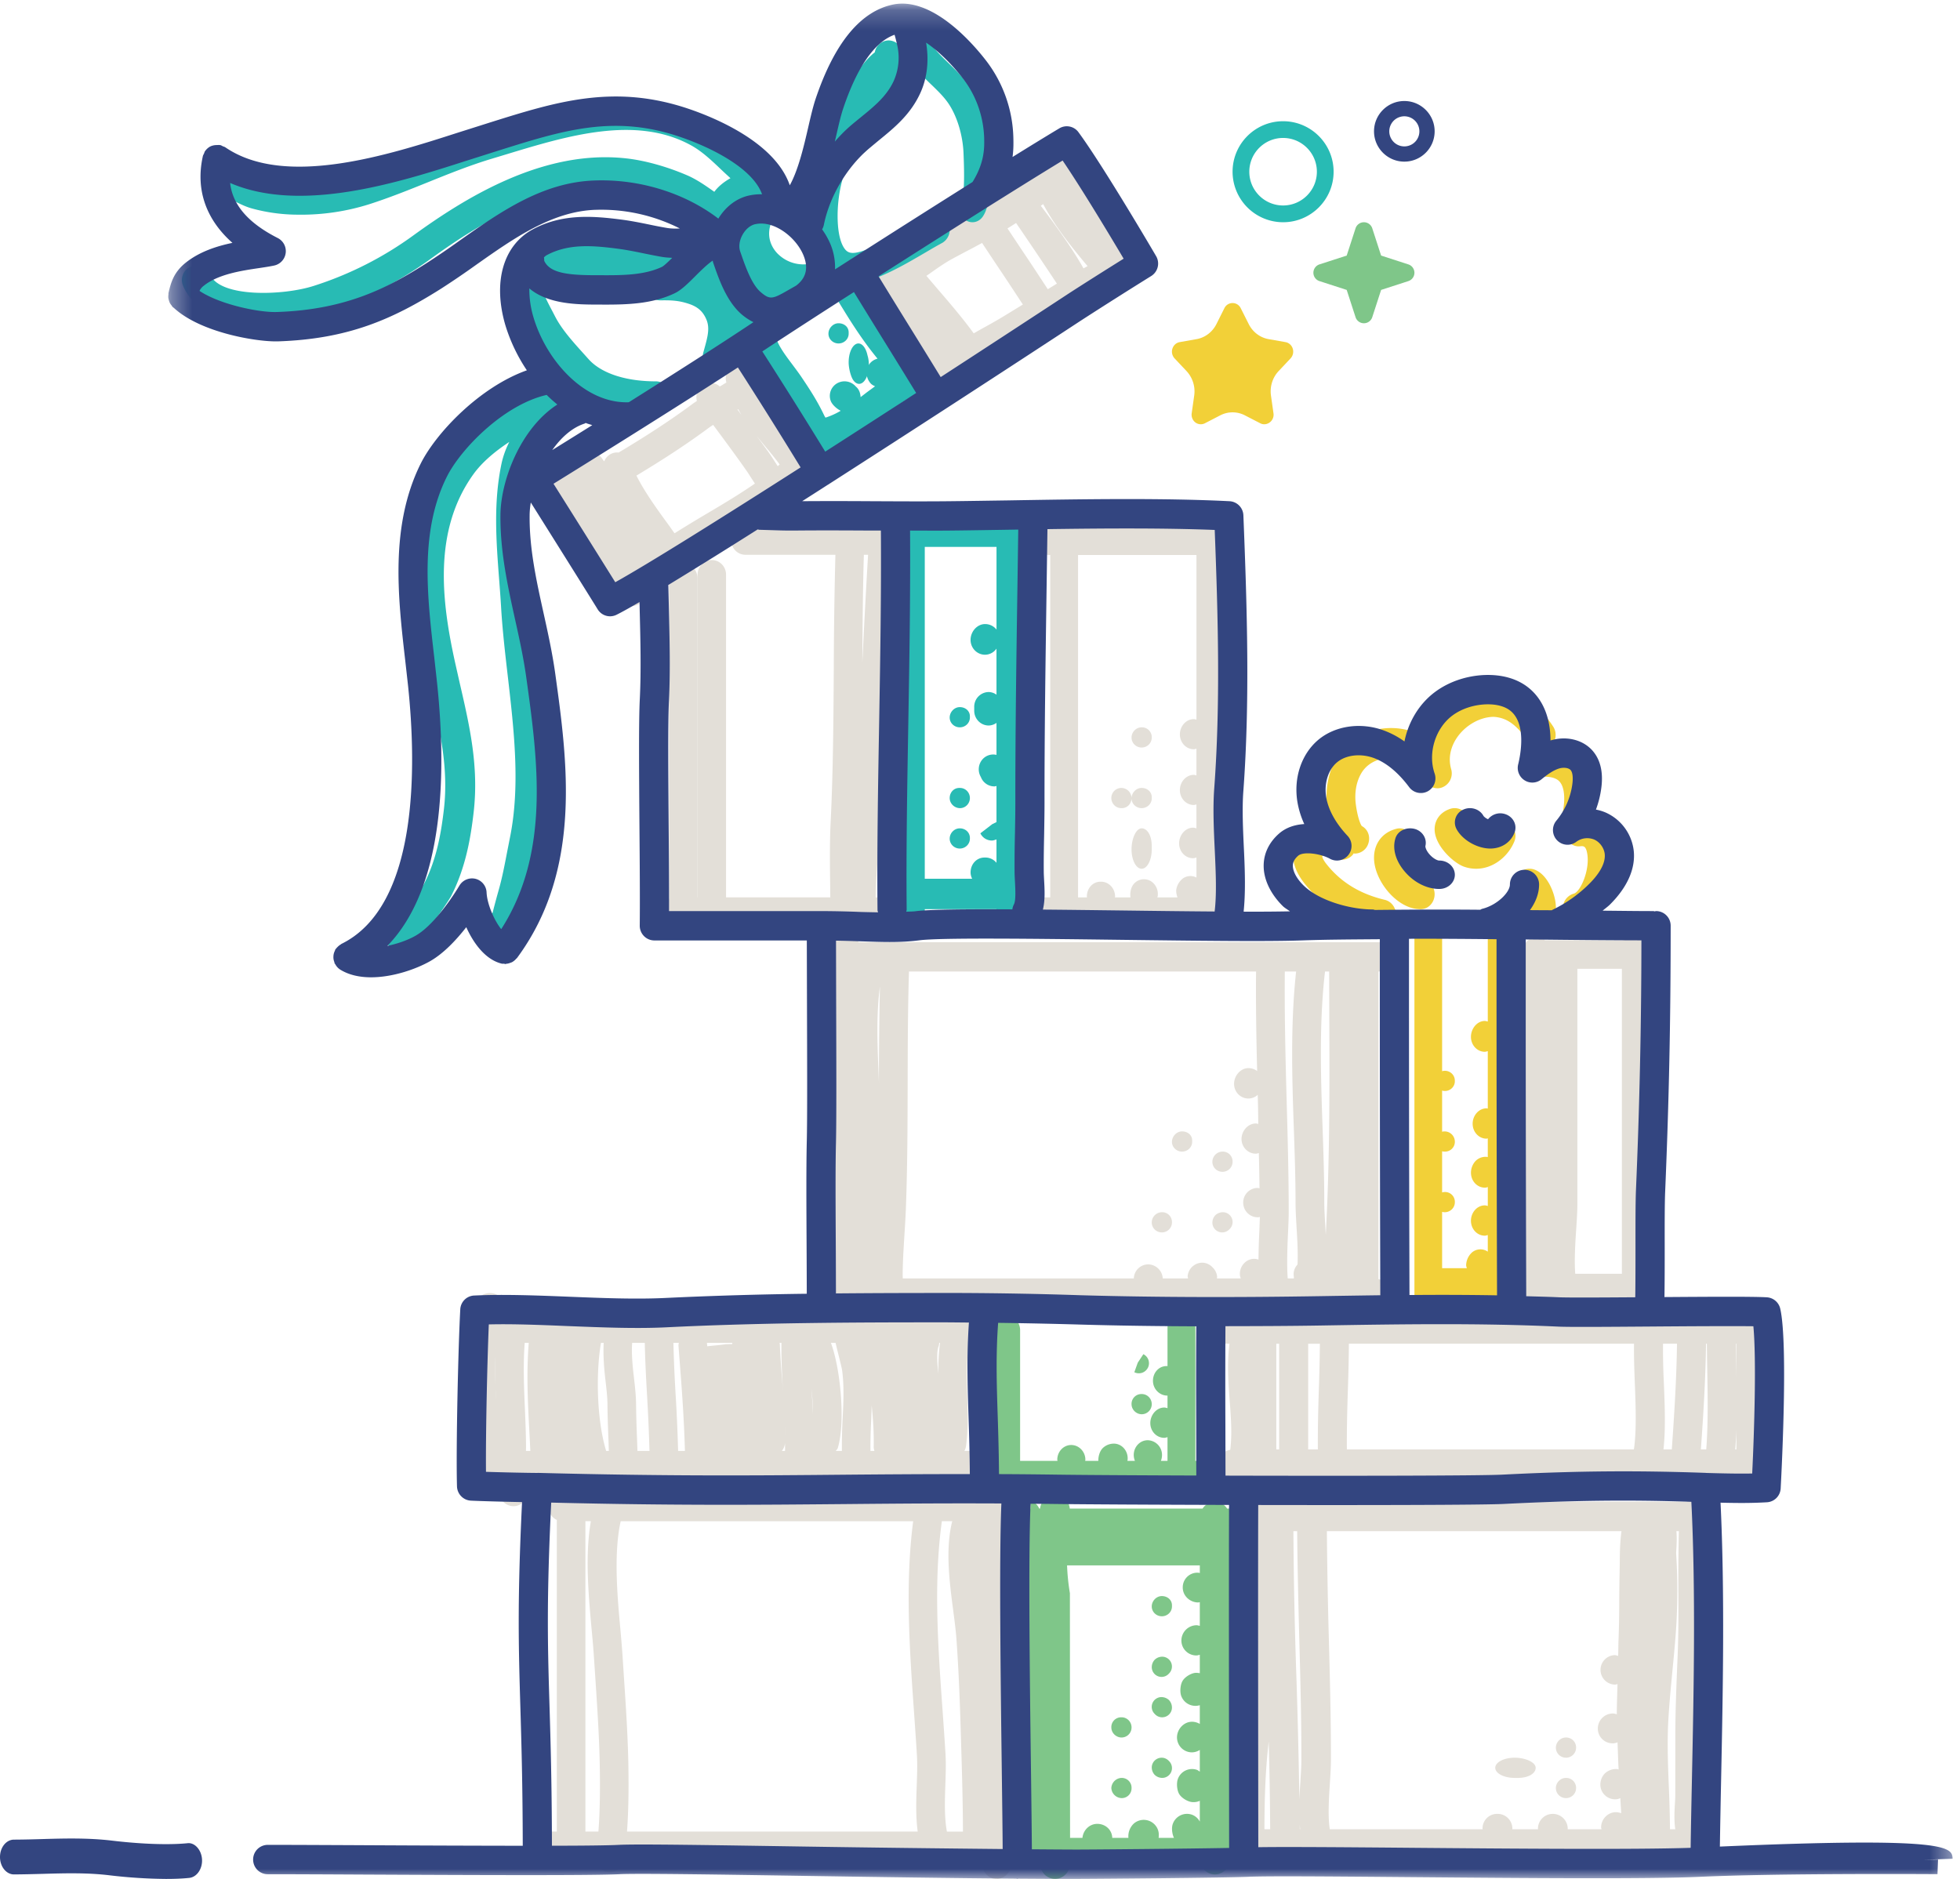 <svg xmlns="http://www.w3.org/2000/svg" xmlns:xlink="http://www.w3.org/1999/xlink" width="97" height="93"><defs><path id="a" d="M.327.18h88.307V93H.327z"/></defs><g fill="none" fill-rule="evenodd"><path fill="#E3DFD8" d="M23.963 73a.76.76 0 01-.755-.762c0-.627-.049-1.317-.097-2.029-.133-1.918-.284-4.091.443-5.755a.756.756 0 01.995-.39c.381.17.555.62.387 1.005-.576 1.319-.446 3.207-.319 5.035.052.749.102 1.473.102 2.134a.76.76 0 01-.756.762m7.3-43a.721.721 0 01-.491-.195c-1.685-1.58-3.115-3.797-3.735-5.789-.127-.408.084-.845.472-.978a.73.73 0 01.928.496c.537 1.72 1.838 3.727 3.317 5.111.303.287.33.775.06 1.096a.727.727 0 01-.551.259"/><path fill="#7FC689" d="M59.378 77.859c-.027-.003-.05-.017-.077-.017h-.044a.723.723 0 00-.723.737c0 .408.355.737.767.737.028 0 .05-.013.077-.015v1.173c-.055-.012-.107-.031-.165-.031a.759.759 0 00-.746.759.74.74 0 00.746.737c.058 0 .11-.021.165-.034v.913a.821.821 0 00-.242-.016c-.216.032-.487.199-.602.382-.118.182-.148.527-.084.732a.746.746 0 00.928.485v.927a.778.778 0 00-.383-.108c-.412 0-.746.371-.746.778a.74.74 0 00.746.737.73.73 0 00.383-.12v1.076c-.052-.034-.097-.077-.16-.096a.746.746 0 00-.935.485c-.064.205-.034.548.082.73.117.184.39.352.606.383a.729.729 0 00.407-.06v1.03a.718.718 0 00-.409-.349.746.746 0 00-.935.484c-.06.187-.028.479.066.669h-.76c.004-.037.011-.074.008-.112a.724.724 0 00-.173-.513.75.75 0 00-1.05-.094.864.864 0 00-.28.719h-.8c-.011-.397-.337-.693-.74-.693-.39 0-.699.315-.735.693h-.613l-.008-12.11a10.55 10.55 0 01-.14-1.376h6.57v.378zM62 75.407a.742.742 0 00-.746-.737h-.522a.734.734 0 00-.608-.336.734.734 0 00-.609.336h-6.574a.728.728 0 00-.637-.665.753.753 0 00-.83.641l-.003.024h-.04a.744.744 0 00-.685-.448.742.742 0 00-.746.737v16.547c0 .407.334.737.746.737.018 0 .031-.01.047-.01a.75.75 0 00.518.207h.194a.73.73 0 001.418 0h6.59a.736.736 0 00.61.338.736.736 0 00.636-.373.73.73 0 00.562-.702.733.733 0 00-.451-.675V77.47a.733.733 0 00.689-.725.721.721 0 00-.34-.602h.035c.412 0 .746-.33.746-.736zM58.47 74c.197 0 .372-.09.498-.23h.342c.382 0 .69-.327.69-.73 0-.405-.308-.731-.69-.731h-.15V65.73c0-.405-.31-.731-.69-.731-.38 0-.69.326-.69.73v1.89l-.012-.003h-.038c-.38 0-.67.326-.67.73 0 .404.327.731.708.731l.012-.003v.626c-.054-.013-.103-.032-.161-.032-.382 0-.69.365-.69.769 0 .405.308.73.69.73.058 0 .107-.018.161-.033v1.174h-.327a.81.81 0 00.055-.291.727.727 0 00-.709-.731c-.38 0-.69.326-.69.73 0 .105.022.201.058.292h-.374c.003-.015.01-.028.011-.043.043-.4-.23-.763-.608-.807a.79.79 0 00-.63.226c-.14.147-.218.409-.209.624h-.652c.001-.02.01-.037.01-.056 0-.405-.32-.73-.7-.73-.381 0-.69.325-.69.73 0 .02.01.035.011.056h-1.851v-6.467c0-.403-.31-.73-.69-.73-.381 0-.69.327-.69.73v6.666c0 .046.016.086.023.128a.743.743 0 00-.128.404c0 .403.309.73.69.73h8.282c.125.14.3.23.498.23"/><path fill="#7FC689" d="M57.149 82.147a.539.539 0 00-.147.41.485.485 0 00.847.28.486.486 0 00-.292-.835.542.542 0 00-.408.145m.323 2.851l.043.002c.249 0 .462-.19.483-.444a.54.54 0 00-.146-.41.552.552 0 00-.41-.145.485.485 0 00-.291.836c.08.09.192.15.321.161m.076 2.006a.49.49 0 00-.544.42.543.543 0 00.136.42.543.543 0 00.416.154.485.485 0 00.294-.835.493.493 0 00-.302-.16m-2.158 1.014a.527.527 0 00-.39.483.526.526 0 00.514.5.485.485 0 00.486-.5.484.484 0 00-.61-.483M55.508 86a.496.496 0 00.492-.5c0-.276-.22-.5-.492-.5h-.03a.484.484 0 00-.478.5c0 .276.236.5.508.5m1.992-6c.276 0 .5-.218.5-.486v-.058c0-.268-.224-.456-.5-.456s-.5.246-.5.514.224.486.5.486m-.993-10a.497.497 0 00.493-.5c0-.276-.22-.5-.493-.5h-.026a.486.486 0 00-.481.5c0 .276.235.5.507.5m.303-2.302a.5.5 0 00-.225-.671l-.277.42-.17.474a.5.5 0 00.671-.224"/><path fill="#F2D038" d="M74.315 45c-.378 0-.685.331-.685.74v4.822c-.05-.011-.096-.028-.148-.028-.38 0-.685.377-.685.786 0 .408.306.74.685.74.052 0 .099-.022.148-.033v2.844c-.023-.002-.041-.012-.064-.012-.378 0-.685.353-.685.761 0 .41.307.74.685.74.023 0 .04-.012.064-.015v.927c-.007-.001-.014-.005-.02-.007a.69.69 0 00-.595.21.86.86 0 00-.215.633c.03.386.33.676.68.676l.061-.003c.032-.003.059-.02.09-.028v.939c-.05-.012-.097-.03-.149-.03-.38 0-.685.352-.685.76 0 .41.306.74.685.74.052 0 .099-.02.148-.031v.822a.639.639 0 00-.79.046.888.888 0 00-.281.621c0 .05.023.1.034.15H71.37V45.824c0-.41-.307-.74-.685-.74-.38 0-.685.33-.685.74V64.26c0 .408.305.739.685.739.378 0 .685-.331.685-.74v-.011h2.438a.66.66 0 00.507.253c.378 0 .685-.332.685-.74V45.74c0-.408-.307-.739-.685-.739"/><path fill="#F2D038" d="M71 59.507c0 .272.224.493.5.493s.5-.22.5-.493v-.03a.484.484 0 00-.5-.477.51.51 0 00-.5.507M71.492 56a.496.496 0 00-.492.5c0 .276.22.5.492.5h.03a.484.484 0 00.478-.5.51.51 0 00-.508-.5m.507-2.449V53.5a.48.48 0 00-.089-.294.496.496 0 00-.684-.118.528.528 0 00-.21.549c.056.197.25.347.456.362l.038.001c.254 0 .47-.194.489-.449m7.957-11.548c-.14-.822-.592-1.373-1.23-1.543.205-1.07.09-1.998-.372-2.623-.266-.364-.787-.776-1.68-.848.001 0 .003 0 .003-.002a.757.757 0 00.185-1.03c-.556-.842-1.46-1.957-2.928-1.957h-.051c-1.108.02-2.221.635-2.908 1.607a3.633 3.633 0 00-.48 1.004.69.69 0 00-.321-.3c-1.531-.658-3.321-.098-4.072 1.28-.385.71-.53 1.543-.414 2.416.043.315.1.592.17.842-.445-.037-.898.058-1.242.319-.44.328-.573.733-.605 1.013-.06.497.13 1.024.565 1.567.914 1.135 2.103 1.865 3.635 2.234a.72.72 0 00.854-.555c.088-.4-.15-.797-.533-.889-1.22-.291-2.156-.862-2.862-1.74-.247-.305-.247-.441-.22-.43.111-.084.41-.073.517.017a.692.692 0 001.001-.104c.012-.013.013-.03.023-.044.014.001.027.012.043.012a.708.708 0 00.636-.382c.183-.363.076-.79-.273-.98-.077-.088-.22-.48-.298-1.079-.07-.542.014-1.069.244-1.487.447-.825 1.516-.974 2.288-.64a.685.685 0 00.71-.116c-.002.308.023.616.11.92a.718.718 0 00.684.532.63.63 0 00.2-.03.745.745 0 00.482-.92c-.202-.714.105-1.3.307-1.585.42-.595 1.121-.99 1.785-1.001.657.031 1.173.394 1.78 1.314.096.148.242.24.395.284a.737.737 0 00-.35.619.727.727 0 00.708.745c.568.003.727.222.78.293.228.31.254.958.066 1.694a.752.752 0 00.16.667c-.002.041-.015.08-.012.124.04.409.396.72.777.665.145-.012.275-.024.34.372.136.81-.336 1.886-.669 1.975a.741.741 0 00-.512.9.715.715 0 00.865.535c1.238-.33 1.953-2.274 1.719-3.665"/><path fill="#F2D038" d="M69.93 41.576c-.085-.398-.447-.65-.814-.556-.773.192-1.204.85-1.1 1.672C68.15 43.757 69.21 45 70.281 45l.072-.001c.376-.021.664-.369.645-.776-.018-.409-.35-.72-.71-.703-.143-.03-.393-.142-.626-.43-.237-.292-.316-.57-.335-.591 0 0 .023-.02.09-.036.368-.092.596-.488.512-.887m2.732-1.103a.711.711 0 00-.903-.434c-.473.163-.757.538-.758 1.003-.004.818.946 1.676 1.445 1.852.206.074.412.106.61.106.853 0 1.594-.616 1.893-1.36a.7.7 0 00-.396-.917.714.714 0 00-.924.393c-.105.254-.397.567-.684.458-.109-.053-.305-.24-.425-.398a.7.7 0 00.142-.703m3.289 2.573c-.345-.132-.773.028-.902.375-.129.35.007.714.354.843.107.097.241.433.256.613a.676.676 0 00-.068.806.67.67 0 00.924.216c.168-.107.551-.431.476-1.166-.057-.562-.417-1.457-1.04-1.687"/><path fill="#28BBB4" d="M49.303 45h-4.606c-.385 0-.697-.224-.697-.5s.312-.5.697-.5h4.606c.385 0 .697.224.697.5s-.312.5-.697.5"/><path fill="#E3DFD8" d="M28.972 75.292h.271c-.293 1.665-.124 3.59.034 5.33.047.499.091.977.118 1.415l.072 1.08c.096 1.461.197 2.97.218 4.434.014.863.014 2.018-.07 3.104h-.643V75.292zm-2.942-3.477l.003-.221c-.003-.639-.031-1.278-.058-1.92-.048-1.109-.087-2.166-.007-3.208h.2c-.118 1.461-.05 2.923.028 4.343.018.33.034.669.05 1.006h-.216zm20.405-3.83c-.053-.52-.088-1.088.011-1.331.024-.062.028-.125.037-.188h.04c-.07.504-.088 1.013-.088 1.52zM32.039 69.36c.047.818.08 1.636.104 2.456h-.595c-.008-.214-.014-.43-.023-.643a53.806 53.806 0 01-.046-1.657c-.002-.436-.057-.916-.114-1.406-.068-.579-.117-1.152-.08-1.643h.625c.02.963.073 1.927.13 2.893zm1.634-1.502c.106 1.35.188 2.646.224 3.958h-.337a89.444 89.444 0 00-.108-2.541 72.103 72.103 0 01-.125-2.808h.268c-.006.047-.02.091-.017.14l.095 1.25zm2.565-1.35l-.548.044.227-.01.321-.03a.396.396 0 00-.004.018l-.317.012-.916.092-.012-.136c0-.012-.007-.019-.007-.03h1.263l-.007.04zm2.525 2.59c-.014-.2-.025-.399-.04-.596a43.757 43.757 0 01-.13-1.975c0-.022-.01-.04-.014-.06h.094c-.01.85.032 1.745.09 2.63zm1.415-.08l-.016-.266c.045.419.07.842.072 1.24-.018-.322-.034-.638-.056-.975zM38.85 71.42c-.002.13.005.277 0 .396h-.156a.725.725 0 00.156-.396zm.001-.373c0-.238-.005-.484-.017-.737.014.26.013.497.017.737zm2.59-4.21c.09.362.213.844.236.994.105.797.065 1.599.021 2.448a25.278 25.278 0 00-.033 1.537h-.301c.03-.05.08-.084.098-.142.387-1.302.133-3.936-.34-5.207h.23l.088.37zm1.698 2.727c.07.678.116 1.362.1 2.058 0 .07.019.13.035.194h-.194c-.007-.488.007-.974.032-1.46.013-.26.019-.527.027-.792zm-13.263-3.097c-.03.596.013 1.21.084 1.818.05.432.102.856.103 1.24.004.57.027 1.139.048 1.707.009.193.013.389.02.584h-.132c-.458-1.486-.52-3.813-.257-5.349h.134zm1.225 21.061c-.023-1.501-.123-3.031-.223-4.51l-.07-1.077c-.029-.45-.074-.942-.12-1.457-.154-1.668-.308-3.667.03-5.19h14.475c-.4 3.083-.184 6.277.036 9.37.052.75.106 1.497.15 2.235.026.465.008.964-.01 1.472-.027.757-.054 1.536.048 2.285H31.03c.08-1.081.085-2.197.07-3.128zm15.761 3.128c-.126-.678-.106-1.462-.08-2.232.02-.556.04-1.104.01-1.614-.045-.745-.098-1.496-.152-2.253-.22-3.084-.443-6.273-.026-9.264h.513c-.344 1.344-.147 2.94.04 4.36.067.522.134 1.02.167 1.47.117 1.634.174 3.23.218 4.715l.02.679c.042 1.379.08 2.755.084 4.14h-.794zm3.429-16.826H30.526c-.037-.022-.067-.052-.108-.068a.682.682 0 00-.591.068h-1.334a.733.733 0 00.173-.464v-.087h.566c.098.049.2.093.309.093.099 0 .2-.022.296-.068.012-.006.02-.017.03-.025h4.316a.684.684 0 00.453.182.683.683 0 00.453-.182h12.904a.72.72 0 00.708-.732.72.72 0 00-.708-.731h-.266a.728.728 0 00.085-.262c.106-.835.08-1.685.055-2.508-.027-.91-.042-1.774.1-2.579h.638a.72.72 0 00.708-.732.72.72 0 00-.708-.731H25.763a.645.645 0 00-.231.048c-.04-.013-.073-.035-.115-.041-.394-.069-.745.227-.796.626-.178 1.38-.118 2.764-.06 4.102.026.622.053 1.244.056 1.861l-.003.236a.714.714 0 00-.614.711c0 .38.282.678.636.718.017.235.032.474.085.712a.713.713 0 00.689.574.703.703 0 00.154-.017.73.73 0 00.538-.871c-.025-.122-.028-.255-.042-.384h.225c0 .147.007.293.005.438a.829.829 0 00-.005.102v.257c0 .4.31.726.696.731h.012c.062 0 .12-.02.18-.036a.712.712 0 00.383.46v15.425h-.25a.72.72 0 00-.707.732.72.72 0 00.708.732h2.188a.712.712 0 00.684.55.709.709 0 00.677-.55H48.62c0 .05-.004.098-.004.15a.72.72 0 00.708.731.72.72 0 00.708-.732c0-.177.011-.354.012-.531a.72.72 0 00.1-.35.75.75 0 00-.083-.326c.012-.418.015-.836.03-1.253.038-1.067.077-2.17.051-3.27l-.032-1.247a160.39 160.39 0 01-.073-3.697c-.004-.95-.111-1.894-.215-2.81-.137-1.21-.255-2.362-.161-3.492h.63c.39 0 .709-.328.709-.731a.722.722 0 00-.71-.732zm14.033 16.49c.006.075.012.15.02.222h-.017c0-.073-.003-.147-.003-.222m-1.536-4.113c.04 1.445.066 2.891.072 4.335h-.284c.005-1.363.034-2.816.212-4.335m1.507-5.313c.057 2.066.112 4.132.11 6.201 0 .32-.026.701-.05 1.104-.02.281-.037.573-.05.864a343.97 343.97 0 00-.14-5.858 253.3 253.3 0 01-.155-7.419h.187c.014 1.703.054 3.405.098 5.108m12.55 8.887a.73.73 0 00-.732.729c0 .012.005.022.006.032h-1.28c.002-.01.008-.02.008-.032a.73.73 0 00-.731-.73h-.028a.717.717 0 00-.717.73c0 .012.005.022.006.032h-7.566c-.098-.618-.047-1.5.003-2.25.028-.436.054-.85.054-1.197.002-2.08-.054-4.16-.111-6.24a276.108 276.108 0 01-.09-5.069h14.58c-.071.515-.082 1.03-.084 1.503l-.008.496c-.011.484-.016.97-.019 1.454a49.699 49.699 0 01-.035 1.925c-.012.265-.009.53-.019.796-.06-.015-.117-.037-.181-.037a.73.73 0 000 1.458h.028c.042 0 .08-.017.121-.023-.012.496-.034.993-.035 1.493a.69.69 0 00-.208-.04.747.747 0 00-.731.749.73.73 0 00.731.729c.086 0 .167-.02.244-.05.02.45.027.897.055 1.344-.024-.004-.043-.017-.066-.02a.808.808 0 00-.633.232.8.8 0 00-.2.637.732.732 0 00.825.62c.056-.008.104-.032.157-.05l.025.432.02.313a.79.79 0 00-.264-.05c-.404 0-.732.35-.732.752 0 .032.015.06.02.093h-1.676c0-.01.005-.02.005-.032a.74.74 0 00-.742-.73m6.217-11.2c.005 1.115.01 2.23-.035 3.342l-.013.315c-.05 1.207-.1 2.404-.102 3.617l-.002 2.978c0 .125-.008.275-.019.434-.023.416-.046.868.02 1.276h-.264a59.133 59.133 0 00-.054-2.031c-.044-1.097-.09-2.231-.03-3.326.046-.827.126-1.65.204-2.474.07-.732.142-1.464.189-2.196a29.53 29.53 0 00-.003-3.616c-.002-.056.006-.146.011-.25.02-.326.024-.608 0-.863h.123c-.025.932-.028 1.864-.025 2.794m1.207-4.252h-.073a.736.736 0 00-.322-.1.598.598 0 00-.398.1H65.511a.715.715 0 00-.595-.328.717.717 0 00-.595.328h-.532c-.14-.15-.328-.246-.52-.219a.727.727 0 00-.521.22H61.73a.73.73 0 00-.731.728c0 .254.136.465.332.595a83.925 83.925 0 00.08 3.657c.088 2.222.179 4.52-.077 6.72-.199 1.7-.225 3.313-.225 4.805 0 .141.05.266.121.377-.001.022-.012.04-.012.06a.73.73 0 00.732.729h21.977a.729.729 0 00.731-.729.72.72 0 00-.226-.523.727.727 0 00-.052-.327c-.08-.185-.048-.74-.03-1.07a9 9 0 00.022-.52l.001-2.974c.003-1.193.051-2.37.101-3.56l.015-.315c.045-1.135.04-2.272.035-3.41-.003-.947 0-1.895.026-2.843a.728.728 0 00-.282-1.4m1.665-3.554v.967h-.057c.024-.316.047-.635.057-.967zm0-2.615c-.003-.127-.003-.258-.006-.382a116.4 116.4 0 01-.017-1.269h.023v1.651zm-21.192-1.65h.58a89.761 89.761 0 01-.051 2.238c-.033.981-.056 1.99-.05 2.994h-.479V66.51zm-1.575 5.232h.139V66.51h-.14v5.233zm3.49 0c-.007-.98.017-1.97.05-2.94.026-.764.045-1.53.05-2.293h14.111c-.008.595.012 1.26.04 1.959.046 1.14.088 2.384-.046 3.274H66.656zm15.668 0c.113-.993.066-2.179.018-3.34a32.62 32.62 0 01-.039-1.893h.691c-.023 1.748-.135 3.509-.257 5.233h-.413zm2.167-3.934c.024 1.301.046 2.718-.05 3.934h-.265c.123-1.717.232-3.473.255-5.233h.041c.005.421.01.847.019 1.3zm2.878 3.953v-5.512a.768.768 0 00.186-.494c0-.418-.322-.755-.718-.755H60.718c-.396 0-.718.337-.718.755 0 .416.322.754.718.754h.13c-.126.942-.062 1.89.008 2.816.066.859.125 1.681.027 2.439a.733.733 0 00-.616.733c0 .416.32.755.718.755h.023a.73.73 0 00.216.122c.07.022.142.033.21.033a.692.692 0 00.407-.139.698.698 0 00.607.376c.27 0 .496-.162.619-.392h.413a.695.695 0 00.543.274c.221 0 .411-.11.543-.274h18.269a.7.7 0 00.553.274c.217 0 .406-.11.539-.274h.331c.003.34.213.648.545.728.053.014.107.02.16.02a.729.729 0 00.7-.587c.01-.05.013-.11.023-.161h1.596c.398 0 .718-.339.718-.755a.733.733 0 00-.63-.736z"/><path fill="#E3DFD8" d="M43.474 52.968c-.058-1.409-.102-2.848.074-4.141a231.498 231.498 0 00-.051 4.765v.002c-.007-.21-.014-.412-.023-.626zm18.742.043a.74.74 0 00-.43-.143c-.395 0-.712.378-.712.78 0 .4.317.725.711.725a.689.689 0 00.46-.183l.008.324c.012.373.012.744.02 1.116-.04-.006-.075-.022-.12-.022-.392 0-.71.367-.71.77 0 .4.318.725.71.725.053 0 .099-.02.147-.03.014.581.026 1.163.033 1.745-.033-.006-.063-.019-.095-.019a.718.718 0 00-.712.726c0 .4.319.725.712.725h.04c.026 0 .048-.013.072-.014-.006.193-.014.41-.024.66-.026.531-.04 1.006-.043 1.451a.688.688 0 00-.212-.04c-.394 0-.711.345-.711.746 0 .08.02.153.044.224h-1.178c.001-.037.013-.07.007-.11a.727.727 0 00-.222-.435.705.705 0 00-.464-.232.731.731 0 00-.77.66c-.002.04.015.077.018.117h-1.251a.734.734 0 00-.726-.695.717.717 0 00-.705.695H44.676v-.066a.555.555 0 00-.004-.07c.003-.653.044-1.309.087-1.995.028-.454.057-.907.074-1.36.078-2.07.082-4.166.087-6.19.004-1.836.008-3.672.065-5.51h17.177c-.015 1.645.012 3.292.054 4.925zm1.814 2.809c.043 1.245.086 2.48.086 3.684 0 .372.025.797.05 1.241.038.608.076 1.269.048 1.845a.719.719 0 00-.19.405c-.012.095.012.187.01.282h-.304c-.057-.699-.01-1.766.017-2.313.016-.377.031-.71.031-.956 0-1.843-.05-3.689-.102-5.535-.058-2.1-.111-4.259-.091-6.388h.56c-.278 2.531-.206 5.17-.115 7.735zm1.756-5.46c.017 3.547.021 7.188-.174 10.761l-.025-.463c-.024-.413-.049-.808-.049-1.154 0-1.221-.042-2.472-.086-3.735-.09-2.568-.167-5.21.123-7.684h.204l.007 2.276zM41.788 46a.719.719 0 00-.711.726v16.96a.718.718 0 00.635 1.042h21a.675.675 0 00.927.152.69.69 0 00.152-.151h4.261a.719.719 0 00.167-1.418V48.085h.07A.719.719 0 0069 47.36a.718.718 0 00-.711-.726H42.483a.71.71 0 00-.695-.634zm38.479 17.047h-2.309c-.049-.657-.003-1.452.044-2.147.032-.48.062-.93.062-1.304V47.952h2.203v15.095zm-4.588 1.412h.331c.015.001.026.009.041.009.014 0 .025-.008.04-.009h.797a.668.668 0 00.59.391.633.633 0 00.256-.052.689.689 0 00.344-.339h2.22c.074.308.33.541.648.541.375 0 .68-.316.68-.706v-.119a.713.713 0 00.147-.422.713.713 0 00-.148-.422V47.869a.707.707 0 00-.019-1.26c-.046-.342-.318-.609-.66-.609-.318 0-.573.232-.648.54h-3.842a.65.65 0 00-.405-.154.692.692 0 00-.679.706v16.04a.702.702 0 00-.372.62c0 .39.304.707.68.707zM53.352 27.47h5.86v8.15c-.044-.008-.086-.026-.132-.026-.38 0-.688.35-.688.756s.309.735.688.735c.046 0 .088-.019.131-.028v1.322c-.043-.008-.085-.026-.13-.026-.38 0-.689.348-.689.756 0 .406.309.735.688.735.046 0 .088-.019.131-.028V41c-.055-.014-.109-.033-.17-.033-.38 0-.687.37-.687.777 0 .406.307.735.688.735.06 0 .114-.02.17-.037v.993a.646.646 0 00-.653.032.874.874 0 00-.343.547c-.02.122.01.268.057.405h-.993c.005-.042.024-.081.021-.124a.76.76 0 00-.194-.554.659.659 0 00-.973-.014c-.164.171-.22.442-.188.692h-.77c.002-.014.009-.027.009-.042 0-.405-.309-.735-.688-.735h-.039c-.381 0-.67.33-.67.735 0 .015.008.028.008.042h-.444V27.47zm-2.108-.735c0 .406.306.736.688.736h.044v16.947h-.288c-.38 0-.688.33-.688.735 0 .407.308.735.688.735h7.868A.635.635 0 0059.9 46c.128 0 .24-.047.343-.112h.07c.38 0 .688-.328.688-.735a.738.738 0 00-.413-.672V27.118a.753.753 0 00.114-.383c0-.406-.308-.735-.688-.735h-8.081c-.382 0-.688.33-.688.735zm-16.141-5.577c.059-.043.128-.086.19-.128l.153.206c.51.69 1.02 1.377 1.51 2.079.067.097.134.202.201.308.064.1.134.207.204.312-.785.543-1.628 1.044-2.457 1.534-.507.3-1.017.611-1.522.927-.106-.147-.192-.275-.306-.431-.54-.738-1.176-1.615-1.579-2.424 1.37-.823 2.548-1.597 3.606-2.383m1.602-.604c-.048-.062-.091-.127-.138-.189l-.067-.09c.01-.008.022-.015.032-.021.06.1.111.203.173.3m1.88 2.434c-.032.027-.06.059-.094.086l-.154-.236a9.343 9.343 0 00-.235-.36c-.217-.31-.445-.613-.667-.92.153.193.308.383.46.565.247.295.478.58.69.865m-1.694 4.472h4.453a242.33 242.33 0 00-.08 5.629c-.016 2.51-.031 5.104-.158 7.653-.048.973-.034 2.12-.02 3.128.002.197.002.362.005.545h-5.159V28.442c0-.4-.315-.721-.704-.721a.712.712 0 00-.704.72v15.974h-.007V28.612a.712.712 0 00-.704-.72c-.01 0-.019.005-.029.005a.713.713 0 00.085-.121 62.794 62.794 0 011.738-1.058c.255-.15.51-.303.764-.457a.727.727 0 00-.184.478c0 .398.315.721.704.721m5.861 0h.209a418.173 418.173 0 00-.266 4.963l-.019.36c.012-1.773.024-3.547.076-5.323M28.08 24.673c.068.13.17.222.288.287.369.86.997 1.724 1.51 2.418l.267.368c.168.232.32.48.473.728.224.362.45.722.704 1.044a.696.696 0 00.992.105.722.722 0 00.238-.688c.005-.003.011-.001.018-.004a.706.706 0 00.442-.55c.078-.054.15-.11.23-.165a.716.716 0 00-.133.396v15.87a.72.72 0 00-.415.654c0 .4.315.721.704.721h.399c.007 0 .01.005.017.005.007 0 .01-.005.018-.005h8.4a.687.687 0 00.402.143l.025-.001a.658.658 0 00.373-.142h1.265a.71.71 0 00.704-.72.712.712 0 00-.704-.722h-.96a27.67 27.67 0 01.168-2.564c.048-.452.095-.897.129-1.327.21-2.676.342-5.398.469-8.03a368.4 368.4 0 01.287-5.36.73.73 0 00.13-.395.714.714 0 00-.15-.425.706.706 0 00-.608-.466.718.718 0 00-.493.17H36.89c-.06 0-.115.02-.172.035.582-.353 1.15-.727 1.701-1.122.047.022.084.055.133.074a.689.689 0 00.25.047.702.702 0 00.661-.933c.038-.034.073-.072.111-.105.03.003.057.023.086.023.12 0 .24-.03.35-.095a.716.716 0 00.344-.656l.012-.011a.732.732 0 00-.02-1.02.684.684 0 00-.656-.166 24.784 24.784 0 00-.724-.902c-.47-.565-.94-1.145-1.282-1.76.048-.04.107-.076.152-.12a.734.734 0 00.022-1.02.685.685 0 00-.82-.134.677.677 0 00-.6-.13.723.723 0 00-.496.884c.002.01.007.016.009.023-.109.068-.217.136-.328.202a.68.68 0 00-.875-.044.73.73 0 00-.26.758c-.07.049-.148.097-.213.146-1.065.79-2.253 1.568-3.659 2.407a.693.693 0 00-.29.03.706.706 0 00-.417.39l-.018.01-.08-.115a.692.692 0 00-.976-.2.72.72 0 00-.3.472.682.682 0 00-.475.652c-.003.118.013.238.028.359a.722.722 0 00-.01.676m19.003-11.835c.338-.185.676-.362 1.012-.538.168-.088.34-.184.51-.274.3.454.6.907.903 1.359.377.56.745 1.124 1.115 1.688l-.855.524c-.393.242-.814.476-1.239.71-.112.062-.225.13-.339.192-.5-.691-1.12-1.423-1.74-2.141-.205-.24-.407-.476-.6-.704.051-.037.104-.072.155-.108.362-.256.72-.51 1.078-.708m6.742.335c-.07.036-.138.075-.202.11-.386-.697-1.037-1.684-2.112-3.097.04-.028.079-.055.117-.084.591 1.113 1.408 2.13 2.197 3.07m-3.093-.56c-.292-.435-.58-.871-.87-1.307.143-.087.284-.176.425-.267.607.883 1.475 2.173 2.02 3l-.45.277c-.374-.569-.744-1.138-1.125-1.703m-6.998 2.138c.014 0 .029-.007.043-.007.498.97 1.147 1.923 1.953 2.84l.2.225.119.131a.688.688 0 00.06.796.74.74 0 00.57.265.75.75 0 00.43-.146c.018.002.031.013.049.013a.713.713 0 00.659-.432.75.75 0 00.698.024.698.698 0 00.388-.724c.117-.065.232-.133.35-.198a30.74 30.74 0 001.3-.745l.96-.59a.755.755 0 00.303.075.754.754 0 00.384-.105.693.693 0 00.333-.596l.67-.412c.084.03.17.05.256.05a.74.74 0 00.488-.18.458.458 0 00.178-.401l.129-.07c.168-.09.336-.182.503-.274.048.046.087.093.159.137a.745.745 0 00.938-.12c.187-.2.23-.478.138-.72.092.038.181.092.28.092a.741.741 0 00.495-.188.689.689 0 00.116-.905c-.51-.763-1.072-1.395-1.67-2.063l-.138-.156c-.495-.554-.898-1.157-1.316-1.79a.677.677 0 00-.005-.659.723.723 0 00-.648-.35.8.8 0 00-.393-.451 9.658 9.658 0 00-.168-.072.748.748 0 00-.834.232c-.133.167-.146.37-.102.57-.024.003-.046 0-.068.005a.705.705 0 00-.493.88c.003.006.007.013.008.02-.162.118-.327.233-.485.349a.744.744 0 00-.774.062.69.69 0 00-.269.667c-.677.45-1.38.834-2.126 1.225-.347.18-.693.363-1.04.554-.404.222-.808.505-1.216.793l-.396.276a.734.734 0 00-.498.136.696.696 0 00-.23.319c-.026.012-.05.03-.075.042-.03.007-.06.006-.09.017-.043.018-.075.051-.113.075-.083.038-.167.08-.247.105a.705.705 0 00-.456.9c.104.294.389.48.693.48M78 88.505v-.02a.49.49 0 00-.5-.485c-.276 0-.5.232-.5.505s.224.495.5.495.5-.222.5-.495m0-2v-.02a.49.49 0 00-.5-.485c-.276 0-.5.232-.5.505s.224.495.5.495.5-.222.5-.495M74.96 87c-.53 0-.96.224-.96.5s.43.5.96.5h.16c.53 0 .88-.224.88-.5s-.51-.5-1.04-.5"/><path fill="#E3DFD8" d="M60.485 61l.045-.002a.486.486 0 00.313-.154.485.485 0 00-.286-.842.548.548 0 00-.41.146.54.54 0 00-.145.41.486.486 0 00.483.442m.015-3c.276 0 .5-.22.5-.493v-.028a.484.484 0 00-.5-.479.51.51 0 00-.5.507c0 .272.224.493.5.493m-3 3c.276 0 .5-.22.5-.493v-.028a.484.484 0 00-.5-.479.51.51 0 00-.5.507c0 .272.224.493.5.493m-1-18c.276 0 .5-.43.5-.96v-.16c0-.53-.224-.88-.5-.88s-.5.51-.5 1.04.224.96.5.96m0-4c-.276 0-.5.245-.5.514 0 .27.224.486.5.486s.5-.217.5-.486v-.055c0-.268-.224-.459-.5-.459m0-2c.276 0 .5-.22.5-.493v-.028a.485.485 0 00-.5-.479c-.276 0-.5.235-.5.507s.224.493.5.493m-1.007 3h.027c.273 0 .48-.224.48-.5a.51.51 0 00-.507-.5.497.497 0 00-.493.5c0 .276.22.5.493.5M58.5 57c.276 0 .5-.216.5-.483v-.07c0-.267-.224-.447-.5-.447s-.5.251-.5.517c0 .267.224.483.5.483"/><path fill="#28BBB4" d="M45.767 27.069h3.55v4.094a.712.712 0 00-.566-.274c-.396 0-.718.375-.718.782 0 .408.322.736.718.736a.7.7 0 00.565-.302v2.28a.681.681 0 00-.384-.132.726.726 0 00-.718.737v.184c0 .408.32.736.718.736a.691.691 0 00.384-.13v1.584a.706.706 0 00-.734.272.75.75 0 00-.038.825.715.715 0 00.666.463c.037 0 .07-.014.106-.02v1.785l-.213.107-.585.45a.63.63 0 00.576.357c.073 0 .148-.032.222-.056v1.16a.7.7 0 00-.538-.262h-.054c-.397 0-.69.33-.69.737 0 .113.03.216.077.312h-2.344V27.069zM51 26.333a.731.731 0 00-.248-.548v-.049a.726.726 0 00-.718-.736c-.349 0-.624.26-.69.596H45.74c-.066-.337-.342-.596-.69-.596a.726.726 0 00-.717.726.726.726 0 00-.333.607c0 .257.136.474.332.605v18.326c0 .408.321.736.717.736a.726.726 0 00.718-.736v-.298h3.55v.031c0 .407.32.736.717.736.396 0 .718-.33.718-.736V26.88a.731.731 0 00.248-.547z"/><path fill="#28BBB4" d="M47 39.5c0 .276.238.5.51.5.27 0 .49-.224.49-.5s-.22-.5-.49-.5h-.038c-.27 0-.472.224-.472.5m1 1.972c0-.27-.224-.472-.5-.472s-.5.238-.5.51c0 .27.224.49.5.49s.5-.22.5-.49v-.038zm0-5.957v-.06c0-.269-.224-.455-.5-.455s-.5.247-.5.515.224.485.5.485.5-.217.5-.485m-14.057-22.12c.05.062.087.117.134.177-.074-.017-.154-.039-.227-.05.032-.042.07-.08.093-.127m2.884-3.308c-.09.075-.18.165-.263.276.003-.033.013-.065.012-.098.055-.056.144-.116.251-.178m8.664 9.376a.72.72 0 00.277-.205.704.704 0 00.23-.571.715.715 0 00-.249-.484c-.09-.09-.348-.372-.553-.593l-.282-.305c-.731-.765-1.335-1.75-1.918-2.704l-.38-.616a.73.73 0 00-1-.234.713.713 0 00-.237.988l.373.606c.506.826 1.052 1.65 1.677 2.408a.711.711 0 00-.54.613.806.806 0 00.217.63c.054.052.127.09.2.124-.153.115-.313.226-.463.342l-.252.194c-.012-.201-.077-.392-.233-.519a.734.734 0 00-.83-.212.716.716 0 00-.41.932c.074.18.293.38.489.474a3.578 3.578 0 01-.755.341c-.02-.037-.044-.071-.063-.112-.336-.707-.707-1.278-1.124-1.896-.134-.199-.287-.402-.442-.61-.288-.383-.586-.779-.743-1.138a.728.728 0 00-.956-.373l-.002.003c.001-.025.013-.046.011-.07a.712.712 0 00.375-.915c-.087-.214-.205-.402-.32-.593.387.204.765.232 1.062.247.195.007.348.014.493.066a.725.725 0 00.928-.432.679.679 0 00.025-.352 3.29 3.29 0 00.679-.138.717.717 0 00.459-.91.73.73 0 00-.92-.451 1.792 1.792 0 01-1.874-.49c-.243-.27-.59-.844-.2-1.663a.696.696 0 00-.025-.636.718.718 0 00.646-.75c-.014-.232-.16-.404-.341-.525a.71.71 0 00-.045-.366.722.722 0 00-.882-.385l-.204-.184a19.648 19.648 0 01-.65-.601c-.55-.526-1.12-1.07-1.847-1.468-3.268-1.789-7.137-.612-10.247.332l-.714.217c-1.133.337-2.227.78-3.286 1.206-.918.37-1.867.752-2.82 1.058a9.953 9.953 0 01-3.21.445 7.285 7.285 0 01-1.755-.251c-.174-.048-.33-.13-.488-.205-.325-.158-.694-.338-1.155-.352-.45.017-.735.301-.747.698a.721.721 0 00.705.738c.145.004.334.096.555.204.24.116.487.232.756.303a8.692 8.692 0 002.1.301c.086.001.17.003.258.003a11.21 11.21 0 003.428-.518c1.004-.322 1.98-.716 2.922-1.095 1.027-.415 2.09-.842 3.157-1.161l.72-.218c2.997-.91 6.39-1.943 9.118-.448.559.305 1.036.762 1.541 1.243.138.132.28.26.42.39-.322.183-.606.408-.799.674-.404-.286-.86-.607-1.328-.81-1.016-.44-2.131-.75-3.063-.848-4.1-.444-7.948 1.965-10.488 3.805a17.303 17.303 0 01-4.931 2.505c-1.52.494-4.664.596-5.142-.56a.73.73 0 00-.947-.392.716.716 0 00-.398.936c.583 1.406 2.288 1.814 3.92 1.814 1.213 0 2.384-.225 3.023-.434a19.004 19.004 0 005.334-2.71c2.343-1.7 5.87-3.912 9.475-3.536.778.082 1.763.356 2.633.734.331.144.706.41 1.068.666.347.246.675.477.983.612a.72.72 0 00.725-.083c-.01.044-.027.077-.034.123-.088.53-.027 1.175.136 1.772-.081-.148-.173-.296-.216-.448a.73.73 0 00-.898-.494.723.723 0 00-.298.18.716.716 0 00-.862-.05c-.008-.025-.003-.05-.014-.077a.732.732 0 00-.963-.353 3.775 3.775 0 01-.266.11c-.821-.245-1.91-.232-3.014-.163l-.148.008c-.758.045-1.578.151-2.579.338a.728.728 0 00-.492.343.7.7 0 00-.115.778.719.719 0 00-.318-.13.732.732 0 00-.814.621c-.097.757.374 1.647.718 2.298l.13.25c.41.805 1.044 1.509 1.602 2.13l.26.29c.912 1.026 2.481 1.592 4.42 1.592a.722.722 0 00.726-.718.722.722 0 00-.726-.718c-1.493 0-2.706-.402-3.328-1.105l-.265-.295c-.525-.582-1.065-1.183-1.39-1.82l-.142-.274c-.196-.369-.603-1.137-.562-1.447a.729.729 0 00-.023-.287c.463.449 1.113.573 1.576.643l.314.053c.584.11 1.183.224 1.813.224.161 0 .324-.007.491-.024.27-.03.651-.1 1.048-.194.09.297.357.517.685.517h.002c.584-.009.931.011 1.412.17.453.147.718.385.885.796.164.406.065.814-.112 1.445l-.048.173a.72.72 0 00.702.906c.32 0 .613-.21.702-.531l.045-.167c.052-.186.104-.38.148-.58.04.025.072.056.118.074a.779.779 0 00.58-.012.688.688 0 00.047.348c.224.51.571.973.908 1.421.141.187.28.37.4.55.396.59.723 1.09 1.017 1.709.16.34.351.66.543.976.099.162.195.323.286.486a.73.73 0 00.988.281.713.713 0 00.284-.975l-.002-.003c.818-.311 1.508-.828 2.17-1.342.59-.46 1.149-.894 1.749-1.128"/><path fill="#28BBB4" d="M42 17.935c0 .292.103.696.222.872.088.131.192.193.294.193.146 0 .29-.125.385-.365.123-.314.13-.733.03-1.051-.072-.343-.246-.584-.448-.584-.267 0-.483.42-.483.935M41.5 16c-.276 0-.5.25-.5.517s.224.483.5.483.5-.216.5-.483v-.068c0-.266-.224-.449-.5-.449m-12.988 3.38a.747.747 0 00-.929-.326c-2.61 1.06-4.42 2.277-5.38 3.617-2.306 3.225-1.866 7.071-1.132 10.408l.237 1.043c.46 1.995.895 3.88.663 5.914-.132 1.141-.35 2.474-.98 3.7-.204.396-1.062 1.524-1.418 1.848a.74.74 0 00-.41.249.696.696 0 00.115 1.003.906.906 0 00.685.15c.888-.19 2.342-2.592 2.354-2.615.733-1.427.98-2.912 1.125-4.18.259-2.267-.201-4.265-.69-6.38l-.232-1.03c-.67-3.039-1.088-6.52.903-9.3.389-.545.992-1.086 1.782-1.607a4.456 4.456 0 00-.378 1.04c-.415 1.943-.27 3.858-.129 5.71.035.46.071.921.098 1.382.066 1.153.204 2.34.337 3.488.306 2.659.624 5.409.102 7.976l-.14.712c-.125.65-.248 1.3-.434 1.94l-.064.228c-.056.208-.207.765-.214.822a.695.695 0 00-.13 1 .748.748 0 00.584.277.75.75 0 00.453-.15c.331-.248.495-.69.74-1.588l.056-.203c.201-.692.334-1.391.464-2.066l.137-.697c.565-2.782.235-5.642-.085-8.408-.136-1.18-.265-2.296-.33-3.41-.026-.47-.062-.94-.097-1.408-.14-1.834-.273-3.568.1-5.316.212-.989 1.177-2.255 2.15-2.47a.713.713 0 00.556-.854.715.715 0 00-.469-.5M41.114 7.366a.757.757 0 00.05.189.695.695 0 00.762.433c1.102-.206 2.334-2.236 2.346-2.258.16-.278.944-1.712.67-2.653a1.158 1.158 0 00-.285-.51.706.706 0 00-.679-.567h-.004a.709.709 0 00-.68.589c-.244.189-.534.494-.867.983-1.234 1.816-1.642 2.979-1.323 3.77l.01.024zm4.97-3.185c.358.346.697.673.936 1.068.39.641.639 1.528.666 2.374l.006.162c.063 1.59-.044 1.997-.082 2.082a.755.755 0 00.13.991.598.598 0 00.385.142c.195 0 .39-.098.516-.285.358-.528.394-1.578.337-2.992l-.006-.15c-.035-1.098-.364-2.263-.882-3.112-.335-.55-.752-.955-1.156-1.345-.292-.283-.57-.55-.788-.85a.603.603 0 00-.904-.11.756.756 0 00-.1.996c.288.398.62.719.942 1.03M42.198 14c.108 0 .218-.007.332-.024.98-.137 2.255-.884 3.279-1.484.298-.175.571-.335.801-.458a.747.747 0 00.307-1 .724.724 0 00-.983-.31c-.244.13-.534.299-.85.484-.866.508-2.054 1.203-2.753 1.302-.278.038-.405-.05-.495-.154-.487-.569-.475-2.257-.158-3.417a.743.743 0 00-.508-.913.726.726 0 00-.894.516c-.354 1.294-.52 3.64.467 4.788.378.442.876.67 1.455.67"/><path fill="#7FC689" d="M66.648 14.35l-1.35-.437a.435.435 0 010-.826l1.35-.437.438-1.35a.435.435 0 01.827 0l.438 1.35 1.348.437a.434.434 0 010 .826l-1.348.437-.438 1.35a.435.435 0 01-.827 0l-.438-1.35z"/><path fill="#F2D038" d="M60.39 20.558l-.758.392a.448.448 0 01-.613-.216c-.042-.086-.056-.184-.042-.28l.124-.875a1.475 1.475 0 00-.378-1.21l-.593-.63a.492.492 0 01.008-.676.446.446 0 01.243-.129l.836-.148c.42-.074.786-.35.985-.748l.392-.782a.448.448 0 01.81 0l.394.782c.198.397.563.674.986.748l.836.148c.249.044.415.29.374.55a.496.496 0 01-.124.255l-.593.63c-.3.32-.439.767-.377 1.21l.124.875a.473.473 0 01-.387.54.428.428 0 01-.268-.044l-.76-.392a1.323 1.323 0 00-1.218 0"/><path fill="#28BBB4" d="M63.5 6.828c-.922 0-1.672.75-1.672 1.672 0 .92.75 1.67 1.672 1.67.922 0 1.672-.75 1.672-1.67 0-.922-.75-1.672-1.672-1.672m0 4.172A2.503 2.503 0 0161 8.5C61 7.12 62.122 6 63.5 6S66 7.12 66 8.5c0 1.378-1.122 2.5-2.5 2.5"/><path fill="#334580" d="M69.5 5.756a.745.745 0 10.001 1.49.745.745 0 00-.002-1.49M69.5 8c-.827 0-1.5-.673-1.5-1.5S68.673 5 69.5 5s1.5.673 1.5 1.5S70.327 8 69.5 8"/><g transform="translate(8)"><mask id="b" fill="#fff"><use xlink:href="#a"/></mask><path fill="#334580" d="M61.942 91.46c-3.328-.029-6.256-.052-7.669-.03l-.004-3.271c-.004-4.389-.011-10.714 0-13.667 5.447.01 11.098 0 12.14-.052 3.488-.175 6.157-.21 9.296-.106.222 4.442.115 9.554.029 13.7-.025 1.219-.05 2.37-.064 3.426-2.746.093-8.808.042-13.728 0zm-16.68.087c-.67-.002-1.416-.008-2.195-.014-.007-.994-.024-2.361-.044-3.926-.06-4.568-.135-10.663-.02-13.177.401.004.778.005 1.195.011 1.529.02 4.929.038 8.627.048-.012 2.959-.005 9.283 0 13.671l.004 3.306c-2.105.04-6.787.08-7.567.081zM22.6 91.315c-.504.026-1.718.04-3.285.042-.006-3.07-.066-5.118-.12-6.924-.09-2.973-.154-5.159.084-10.06 6.182.153 10.443.109 14.57.073 2.404-.022 4.88-.044 7.709-.03-.114 2.626-.038 8.668.02 13.208.02 1.552.038 2.908.044 3.896-3.003-.03-6.477-.071-9.652-.12-4.732-.073-8.469-.136-9.37-.085zm-6.41-25.762c1.237-.03 2.612.029 3.947.084 1.638.064 3.332.135 4.84.06 4.676-.232 9.402-.246 13.655-.246.444 0 .88.007 1.32.01-.113 1.616-.072 3.041-.019 4.663.029.863.055 1.806.064 2.838-2.195-.001-4.211.013-6.161.03-4.267.04-8.684.082-15.224-.09l-.015.003c-.575-.003-1.73-.029-2.546-.055-.016-1.937.062-5.423.14-7.297zm17.172-4.094c-.01-1.886-.02-3.692.01-4.904.028-1.186.018-4.156.009-6.981l-.007-3.015c.414.007.816.019 1.189.032.518.017 1.003.035 1.467.035.514 0 1-.022 1.475-.085 1.047-.136 5.8-.077 9.993-.023 3.689.047 7.171.092 8.905.03 1.288-.046 2.587-.049 3.884-.06 0 6.443.001 9.885.024 17.622-1 .013-1.999.029-2.985.045-3.947.064-7.889.066-11.828-.045a202.036 202.036 0 00-5.877-.112c-1.98-.002-4.09.001-6.25.021-.002-.84-.004-1.704-.009-2.56zM25.09 40.742c-.017-2.462-.038-5.006.016-6.05.072-1.48.033-3.04-.003-4.546l-.028-1.192a273.464 273.464 0 004.423-2.75c.028.004.05.017.077.018l.757.023c.358.012.586.018 1.035.015 1.26-.013 2.53-.006 3.805.001h.423c.022 3.068-.03 6.247-.083 9.33-.055 3.14-.113 6.386-.084 9.45 0 .041.017.076.024.117-.277-.007-.54-.01-.839-.019a53.024 53.024 0 00-1.963-.044h-7.54c.003-1.271-.007-2.823-.02-4.353zm-2.64-11.923a1216.6 1216.6 0 00-3.057-4.875c1.605-.993 5.958-3.7 9.125-5.756a267.942 267.942 0 013.104 4.946c-4.103 2.625-7.55 4.778-9.173 5.685zm-1.523-7.851c.025-.008.039-.025.06-.034.105.047.217.07.323.11-.757.473-1.437.896-1.98 1.233.433-.613.973-1.107 1.597-1.31zm-4.122 25.021c-.349-.434-.7-1.251-.724-1.816a.726.726 0 00-.542-.673.725.725 0 00-.797.325c-.556.922-1.419 2.058-2.168 2.485-.4.23-.909.403-1.404.507 2.803-2.874 2.936-8.479 2.461-13.014l-.14-1.268c-.354-3.066-.72-6.237.618-8.928.68-1.374 2.821-3.578 4.946-4.06.168.17.345.325.527.476-1.815 1.169-2.798 3.746-2.815 5.452-.02 1.81.358 3.526.724 5.184.208.938.421 1.909.554 2.871.567 4.073 1.196 8.664-1.24 12.46zm5.77-33.678c.44.057.86.143 1.277.229.302.062.602.123.907.175.173.03.342.038.509.047-.19.187-.406.394-.499.442-.884.423-1.99.423-3.05.418h-.217c-1.452 0-2.297-.119-2.571-.718.007-.056-.005-.113-.01-.17.044-.03.075-.07.124-.097 1.072-.586 2.282-.49 3.53-.326zm-1.138-3.378c-2.584.081-4.673 1.555-6.694 2.979a39.78 39.78 0 01-1.654 1.127c-1.822 1.156-3.897 2.292-7.395 2.404-.84.03-2.792-.358-3.82-1.045a.665.665 0 01.203-.248c.714-.579 1.876-.752 2.726-.878.293-.044.556-.083.771-.13a.728.728 0 00.172-1.36c-1.462-.743-2.238-1.643-2.357-2.726 3.52 1.52 8.376-.032 11.698-1.101l1.58-.501c3.188-1.002 5.707-1.795 8.97-.685 1.765.6 3.645 1.636 4.077 2.847a2.728 2.728 0 00-.656.064c-.61.136-1.15.553-1.507 1.14-1.632-1.248-3.86-1.967-6.114-1.887zM33.73 5.368c.693-2.063 1.57-3.307 2.542-3.647.034.113.072.262.121.47a2.824 2.824 0 01-.165 1.82c-.35.754-.957 1.25-1.662 1.822-.166.136-.334.272-.497.412a7.656 7.656 0 00-.753.764c.026-.113.054-.228.078-.337.115-.5.219-.956.336-1.304zm5.967-1.428c.625.824.983 1.86 1.01 2.916.01.48.014 1.202-.577 2.153a889.231 889.231 0 00-6.003 3.811c-.005.003-.01.002-.015.004-.005.005-.007.01-.013.013l-.774.496a2.971 2.971 0 00-.269-1.346 3.865 3.865 0 00-.37-.633.768.768 0 00.087-.227c.28-1.395 1.131-2.84 2.23-3.772l.47-.391c.774-.63 1.574-1.279 2.064-2.338.35-.751.445-1.622.296-2.515.642.435 1.322 1.116 1.864 1.829zm4.892 4.006c.955 1.405 2.364 3.752 3.02 4.858-.773.484-2.107 1.322-2.896 1.84-1.98 1.299-4.073 2.665-6.158 4.02a577.14 577.14 0 00-1.518-2.461 466.621 466.621 0 01-1.557-2.527c3.109-1.986 6.81-4.33 9.109-5.73zm-14.505 9.212a444.27 444.27 0 014.177-2.702c.526.86 1.04 1.692 1.551 2.516.502.809 1.007 1.629 1.529 2.479-1.534.994-3.05 1.972-4.501 2.903a282.67 282.67 0 00-3.113-4.96c.12-.078.244-.16.357-.236zm1.654-4.58c.289.652.174 1.176-.341 1.561l-.343.195c-.82.474-.944.522-1.412.12-.454-.392-.761-1.285-1.011-2.012-.081-.238-.038-.545.117-.822.15-.273.384-.47.625-.523.097-.02.194-.032.293-.032.838 0 1.728.74 2.072 1.514zm-8.62 7.332c-2.179.078-4.083-2.053-4.721-4.221a4.816 4.816 0 01-.2-1.414c.916.783 2.392.8 3.337.8h.18c.074.002.148.002.225.002 1.112 0 2.345-.032 3.449-.561.334-.16.659-.484 1.034-.859.227-.228.61-.604.85-.756.008.03.01.06.02.09.278.81.66 1.92 1.41 2.567.202.173.395.292.584.388l-.001.001c-1.632 1.091-4.013 2.607-6.166 3.963zm16.021 6.35c.862-.009 1.797-.025 2.778-.04l.476-.008-.043 2.998c-.052 3.506-.103 7.02-.101 10.525 0 .507-.01 1.013-.019 1.518a60.164 60.164 0 00-.019 1.913c.002.146.01.31.02.482.018.346.05.926-.051 1.112a.719.719 0 00-.078.25c-2.306-.013-4.111.003-4.786.091-.144.02-.313.015-.465.026.004-.034.02-.065.02-.101-.029-3.042.03-6.28.084-9.41.053-3.087.105-6.272.084-9.355.7.002 1.4.008 2.1-.001zm12.977-.03c.17 4.388.283 8.672-.025 12.81-.07.967-.021 2.027.028 3.052.052 1.117.098 2.17-.007 3.024-1.436-.01-3.024-.03-4.597-.051-1.352-.016-2.669-.034-3.903-.044.116-.462.087-.98.061-1.453-.007-.148-.016-.289-.017-.417-.006-.625.006-1.248.019-1.87.008-.514.018-1.03.018-1.546-.003-3.5.05-7.006.101-10.505l.044-3.04c2.8-.04 5.736-.06 8.278.04zm4.127 16.128c.254-.227 1.115-.11 1.573.146a.72.72 0 00.92-.191.728.728 0 00-.048-.945c-.583-.619-.949-1.279-1.053-1.908-.115-.68.094-1.357.532-1.725.439-.372 1.175-.457 1.834-.212.61.228 1.195.712 1.74 1.44.214.286.603.37.916.205a.732.732 0 00.343-.88c-.345-.999.029-2.23.87-2.865.443-.332 1.025-.53 1.637-.559.509-.022.945.084 1.228.305.822.64.513 2.2.399 2.664a.727.727 0 00.313.787c.26.169.6.149.84-.046.271-.22.587-.46.904-.545.218-.055.446-.019.538.086.097.11.129.36.087.687a3.573 3.573 0 01-.791 1.816.73.73 0 00.031.97c.256.268.67.3.96.074a.91.91 0 01.878-.108c.278.12.492.416.524.718.052.533-.381 1.088-.754 1.462a6.642 6.642 0 01-1.834 1.299c-.013.006-.02.017-.032.022-.257-.003-.514-.003-.772-.005-.1-.001-.208-.001-.309-.003.276-.38.452-.813.452-1.268a.725.725 0 00-.722-.727c-.4 0-.722.326-.722.727 0 .39-.633 1.023-1.372 1.205-.035.007-.062.03-.096.045-1.73-.016-3.463-.008-5.211.01-.04-.008-.074-.024-.114-.024-1.08 0-2.65-.42-3.435-1.204-.33-.329-.522-.693-.514-.974.003-.109.031-.276.26-.48zm16.99 4.186a290.6 290.6 0 01-.27 12.37c-.024.579-.024 1.637-.023 2.772 0 .859 0 1.755-.011 2.524-1.771.013-3.341.02-3.776.001-.537-.026-1.08-.036-1.62-.053-.024-7.767-.025-11.211-.025-17.659l.501.004c1.742.02 3.483.037 5.223.041zm-7.17-.056c0 6.443.002 9.885.025 17.626a159.604 159.604 0 00-4.333-.015c-.023-7.739-.025-11.18-.025-17.633 1.456-.005 2.893.007 4.333.022zM41.441 72.963c-.009-1.05-.036-2.008-.065-2.887-.053-1.61-.094-3.021.022-4.6 1.355.018 2.704.046 4.06.085 1.915.055 3.83.08 5.745.087-.012 2.02-.008 3.39-.003 4.848l.005 2.537c-3.034-.01-5.688-.026-6.988-.045-.968-.013-1.888-.022-2.776-.025zm37.333-7.319c.152 1.591.048 5.141-.058 7.289-.554.01-1.204.004-2.285-.028-.006 0-.008-.003-.014-.003-3.432-.122-6.351-.101-10.081.088-1.131.056-7.817.064-13.686.048l-.006-2.548a494 494 0 01.003-4.849c1.567-.003 3.133-.007 4.702-.033 3.86-.064 7.847-.128 11.737.053.529.028 2.38.014 4.518-.002 1.929-.015 4.07-.028 5.17-.015zm9.86 26.357c-.03-.564-.088-1.102-11.518-.602.016-1.031.037-2.149.062-3.336.085-4.136.188-9.217-.029-13.686.394.01.747.015 1.037.015.473 0 .85-.012 1.257-.035a.723.723 0 00.682-.683c.004-.071.395-7.103-.022-8.902a.725.725 0 00-.662-.56c-.652-.041-2.812-.028-5.067-.012.012-.77.012-1.661.012-2.516-.002-1.11-.002-2.143.023-2.707.19-4.515.272-8.45.272-13.155a.723.723 0 00-.723-.727c-.023 0-.044.012-.069.015-.022-.003-.043-.015-.066-.015-.837 0-1.673-.013-2.508-.02.12-.106.254-.196.368-.31.854-.852 1.258-1.765 1.172-2.638a2.364 2.364 0 00-1.385-1.907 2.24 2.24 0 00-.487-.148c.13-.352.22-.716.267-1.084.1-.777-.05-1.395-.44-1.838-.456-.516-1.23-.725-1.984-.526a1.235 1.235 0 00-.092.026c-.003-1.138-.383-2.06-1.111-2.629-.56-.439-1.313-.646-2.18-.609-.9.042-1.765.343-2.438.849-.784.59-1.307 1.48-1.498 2.438a4.332 4.332 0 00-1.002-.537c-1.143-.43-2.425-.247-3.266.459-.834.705-1.228 1.884-1.029 3.08.063.368.175.731.338 1.087-.457.028-.907.165-1.263.484-.473.422-.73.95-.746 1.526-.019.696.318 1.423.942 2.046.103.102.241.173.357.264a92.39 92.39 0 01-2.291.015c.098-.939.068-1.982.014-3.1-.046-.982-.094-1.996-.027-2.875.326-4.425.188-8.98.001-13.644a.726.726 0 00-.686-.696c-3.3-.167-7.368-.101-10.954-.04-.978.014-1.911.03-2.77.039-1.32.016-2.636.007-3.946.001-1.165-.007-2.325-.01-3.48-.001.422-.269.847-.54 1.276-.817.004-.001.007 0 .012-.003l.013-.011a1500.817 1500.817 0 0012.504-8.115 241.908 241.908 0 013.468-2.198.728.728 0 00.243-.987c-.105-.181-2.613-4.46-3.84-6.13a.715.715 0 00-.951-.192c-.634.379-1.432.87-2.313 1.416.052-.386.046-.712.04-.95a6.52 6.52 0 00-1.305-3.76c-.582-.768-2.636-3.23-4.63-2.839-1.622.326-2.919 1.901-3.855 4.682-.128.384-.245.888-.372 1.44-.203.883-.483 2.077-.903 2.828-.72-2.098-3.642-3.32-4.986-3.778-3.705-1.26-6.56-.363-9.865.674l-1.588.503c-3.398 1.094-8.537 2.75-11.498.72-.038-.025-.081-.034-.122-.051-.041-.02-.078-.047-.125-.057-.003-.002-.006 0-.009 0-.052-.01-.102-.004-.153-.003-.14 0-.274.03-.389.102-.002.001-.004.006-.008.007a.744.744 0 00-.192.189c-.002.003-.003.003-.005.004-.026.037-.031.079-.05.118-.019.044-.046.083-.058.13l-.001.014-.003.011c-.357 1.637.159 3.106 1.469 4.267-.793.165-1.646.442-2.333.998-.59.48-.72 1.009-.83 1.477-.008.029 0 .056-.005.087a.728.728 0 00-.006.148.71.71 0 00.03.135.778.778 0 00.045.126.669.669 0 00.086.124c.018.023.027.05.049.073.016.016.04.029.057.045l.028.023c1.314 1.194 3.97 1.64 5.015 1.64h.1c3.485-.113 5.69-1.09 8.12-2.628a42.15 42.15 0 001.713-1.167c1.848-1.302 3.759-2.65 5.911-2.717a8.596 8.596 0 014.162.924c-.217.01-.432.009-.646-.028a20.805 20.805 0 01-.858-.165c-.452-.092-.907-.185-1.381-.246-1.433-.186-2.952-.302-4.406.49-1.456.796-1.97 2.612-1.341 4.743a8.399 8.399 0 001.061 2.226c-2.343.834-4.5 3.104-5.258 4.627-1.528 3.08-1.12 6.621-.76 9.746l.14 1.254c.414 3.958.535 10.88-3.3 12.764-.017.009-.027.025-.043.033a.71.71 0 00-.119.09c-.034.034-.067.064-.095.102-.011.016-.029.026-.04.044-.015.025-.016.05-.028.075a.65.65 0 00-.07.273.69.69 0 00.005.134.72.72 0 00.04.146c.008.024.006.05.018.074.006.013.02.019.027.03a.698.698 0 00.247.272c.441.272.973.38 1.526.38 1.082 0 2.24-.41 2.923-.799.668-.38 1.293-1.047 1.789-1.682.372.83.97 1.619 1.76 1.806.04.009.078 0 .117.003.016.001.03.016.048.016.02 0 .039-.012.058-.013a.712.712 0 00.175-.04c.039-.014.078-.024.115-.045a.735.735 0 00.202-.17c.009-.01.022-.013.03-.024 3.245-4.378 2.497-9.767 1.896-14.096-.143-1.02-.363-2.02-.577-2.986-.364-1.649-.707-3.208-.689-4.852.002-.192.022-.4.058-.619.877 1.395 2.688 4.28 3.31 5.288a.718.718 0 00.933.269c.27-.134.676-.362 1.138-.63l.008.383c.037 1.48.076 3.01.005 4.438-.055 1.085-.036 3.537-.018 6.132.015 1.832.03 3.691.016 5.063a.73.73 0 00.21.518.72.72 0 00.513.216h7.545l.008 3.03c.008 2.808.02 5.762-.01 6.942-.028 1.22-.02 3.043-.01 4.945.005.86.008 1.728.01 2.57a198.29 198.29 0 00-7.02.209c-1.445.07-3.106.004-4.712-.061-1.607-.064-3.268-.13-4.73-.06a.72.72 0 00-.686.685c-.1 1.813-.216 6.828-.163 8.76.012.38.31.686.685.707.46.023 1.636.056 2.535.072-.237 4.902-.173 7.138-.084 10.129.054 1.797.113 3.833.119 6.882a1959.35 1959.35 0 01-7.712-.027c-2.005-.01-3.785-.018-4.91-.018a.725.725 0 00-.722.726c0 .403.323.727.722.727 1.122 0 2.9.008 4.904.019 4.96.023 11.135.053 12.52-.02.848-.044 4.754.015 9.274.086 3.423.054 7.181.11 10.342.136.02.002.037.013.06.013.018 0 .035-.01.054-.012.92.007 1.797.012 2.588.012h.273c.955-.002 7.32-.054 8.487-.105.983-.047 4.317-.016 8.178.017 5.476.047 11.681.1 14.226-.018 3.88-.18 11.452-.133 11.73-.13l.028-.725-.722.013 1.443-.052z" mask="url(#b)"/></g><path fill="#334580" d="M9.253 91.235c-1.316.124-3.023-.048-3.695-.129-1.175-.141-2.34-.112-3.466-.079-.465.014-.932.026-1.401.028-.382 0-.692.385-.691.862 0 .474.31.86.692.86h.002c.479-.003.953-.015 1.428-.028 1.137-.033 2.21-.06 3.302.072A25.11 25.11 0 008.207 93c.393 0 .786-.012 1.154-.05.38-.036.666-.451.637-.924-.03-.474-.377-.856-.745-.79M71.22 44h.018c.424-.004.767-.322.762-.71-.005-.387-.35-.696-.77-.696h-.01c-.071 0-.28-.087-.47-.302-.185-.208-.216-.38-.207-.419.09-.371-.156-.76-.561-.852-.404-.088-.813.108-.924.475-.157.51.008 1.104.449 1.627.46.55 1.102.877 1.713.877m2.535-2l.065-.001c.522-.025.944-.314 1.13-.778.149-.366-.045-.777-.434-.917a.77.77 0 00-.872.245.619.619 0 01-.223-.157c-.186-.351-.637-.49-1.004-.319a.693.693 0 00-.34.951c.286.548 1.027.976 1.678.976"/></g></svg>